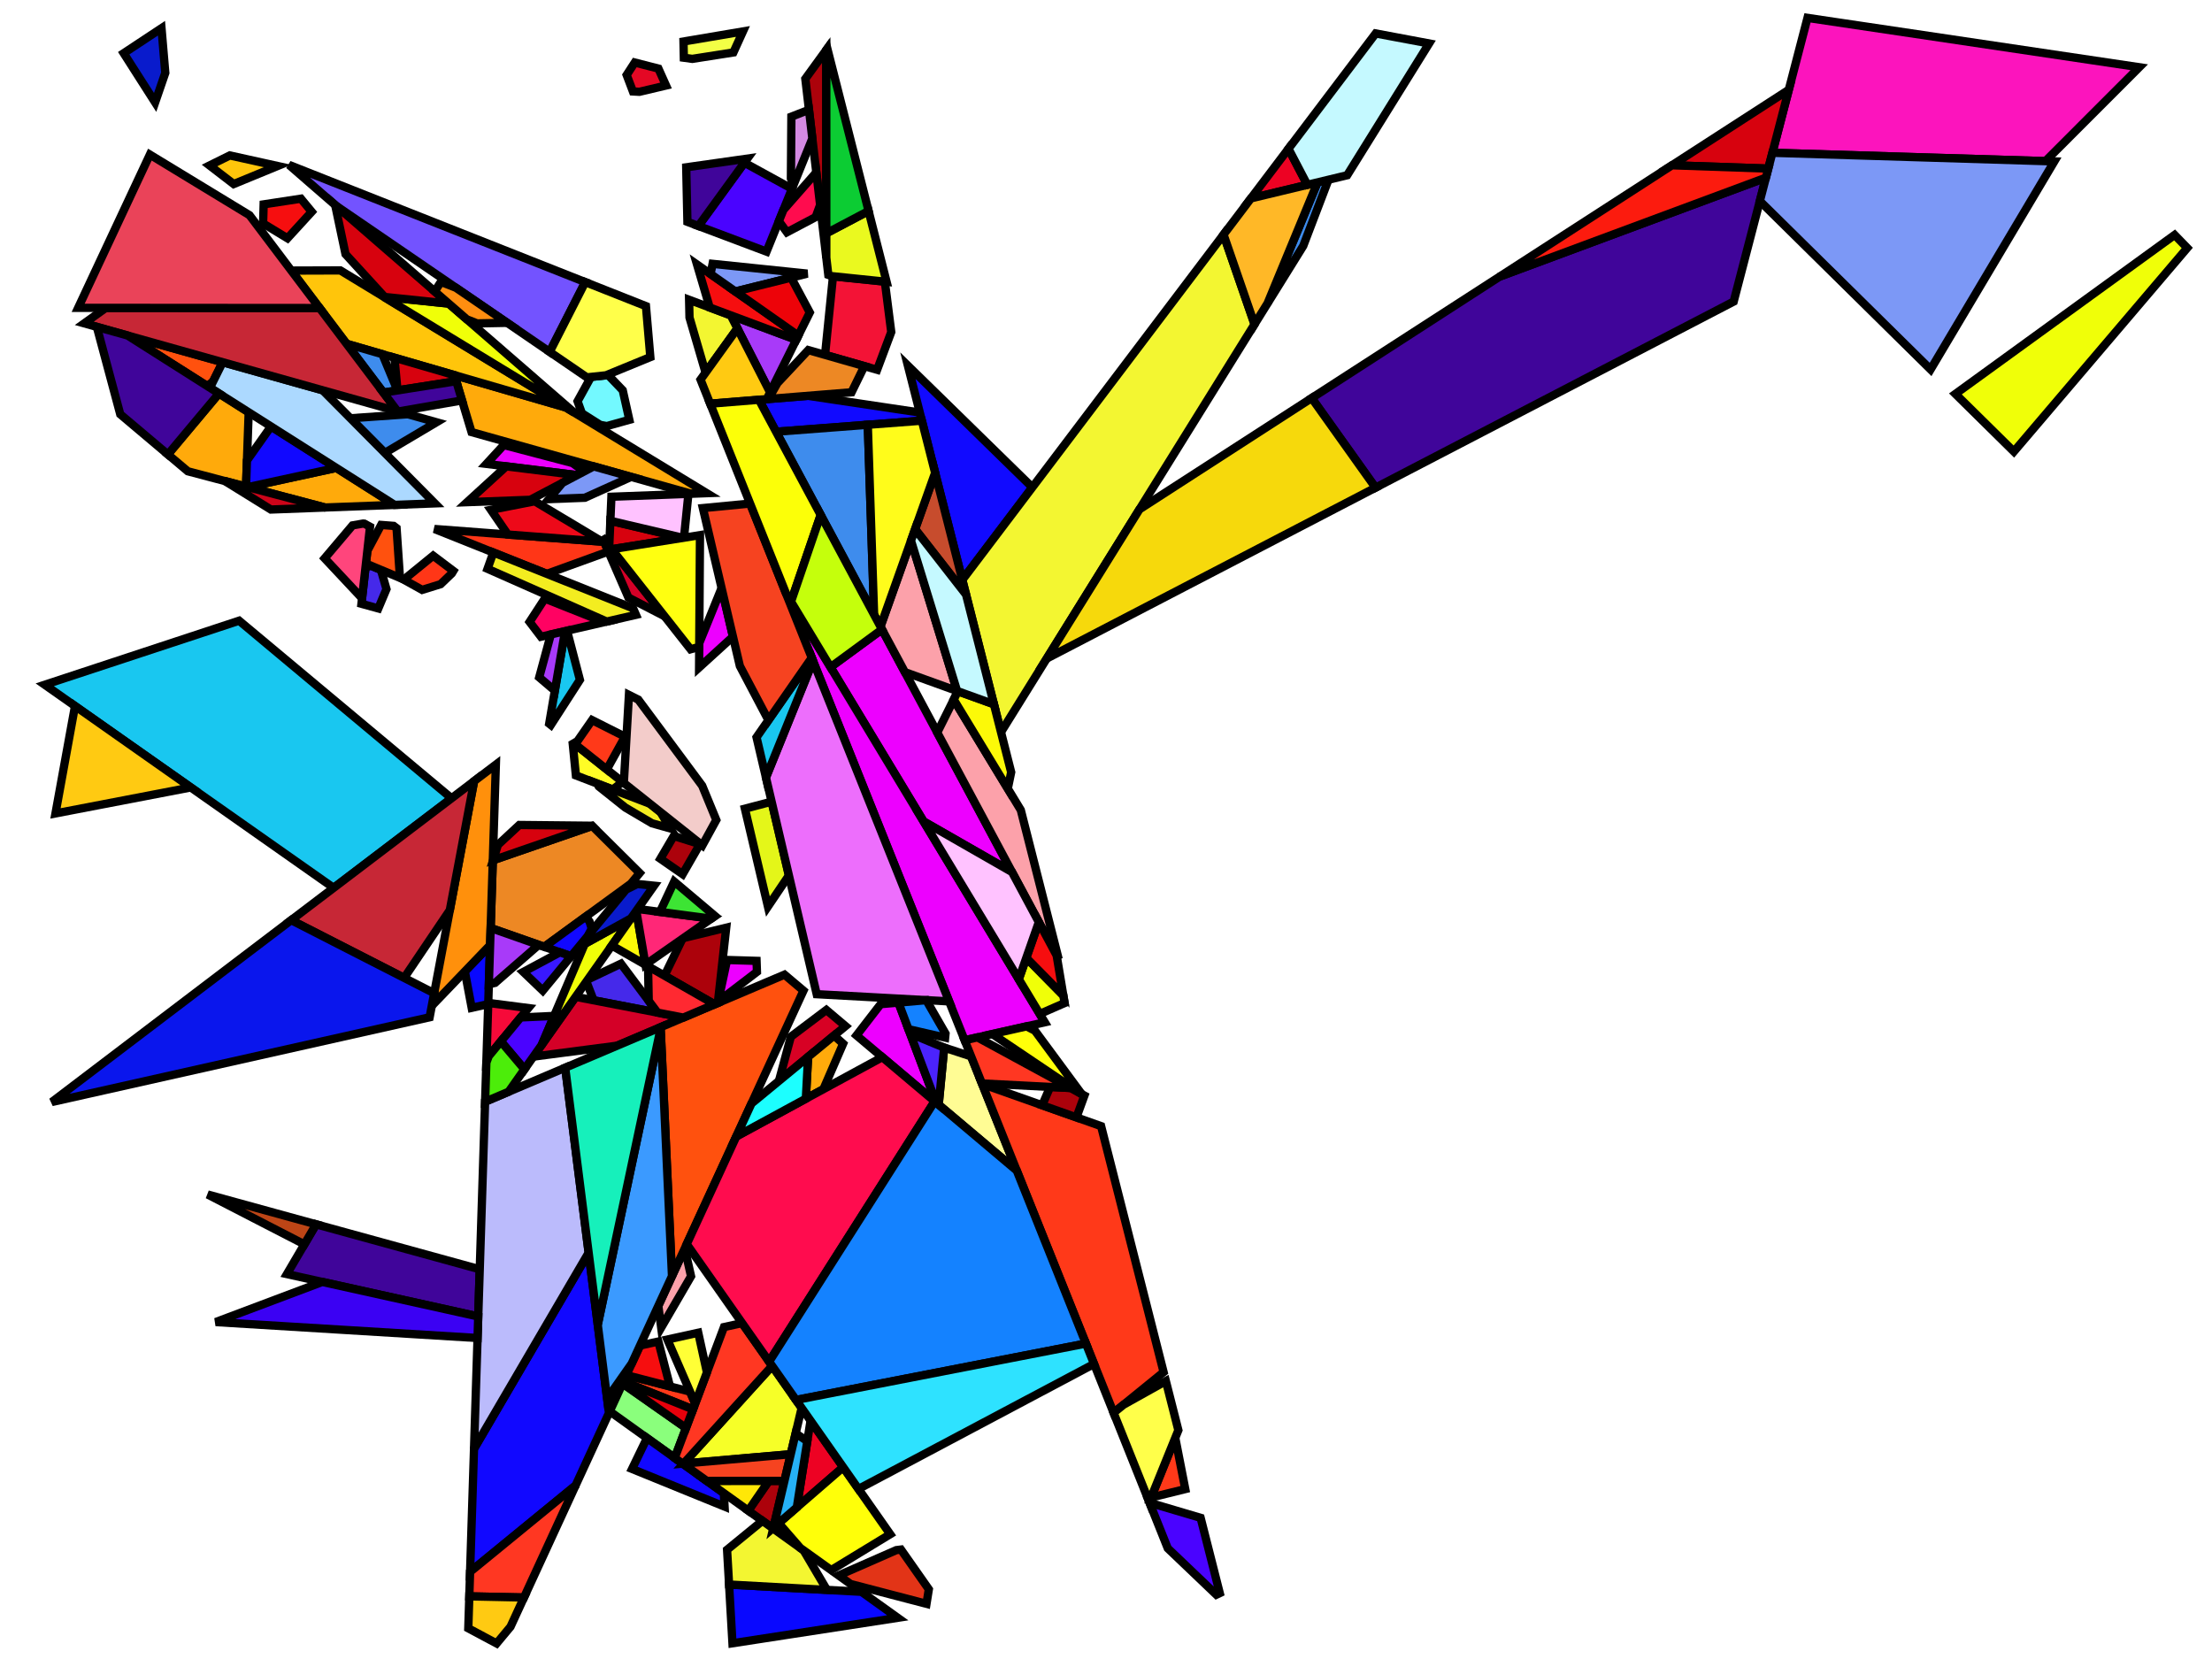 <?xml version="1.0" encoding="iso-8859-1" standalone="no"?>
<!DOCTYPE svg PUBLIC "-//W3C//DTD SVG 1.0//EN" "http://www.w3.org/TR/2001/REC-SVG-20010904/DTD/svg10.dtd">
<svg xmlns="http://www.w3.org/2000/svg" width="800" height="600">
<path style="fill:rgb(0, 0, 0);fill-opacity:0.0;fill-rule:evenodd;stroke:rgb(0, 0, 0);stroke-width:0.0;" d="M 0, 600 L 800, 600 L 800, 0 L 0, 0 z "/>
<path style="fill:rgb(228, 246, 25);fill-opacity:1.0;fill-rule:evenodd;stroke:rgb(0, 0, 0);stroke-width:3.0;" d="M 285.315, 316.619 L 277.734, 327.857 L 269.401, 292.475 L 279.065, 289.934 z "/>
<path style="fill:rgb(255, 54, 23);fill-opacity:1.0;fill-rule:evenodd;stroke:rgb(0, 0, 0);stroke-width:3.0;" d="M 163.953, 206.478 L 163.4, 207.389 L 159.36, 211.269 L 152.678, 213.341 L 146.031, 209.634 L 156.654, 200.976 z "/>
<path style="fill:rgb(255, 54, 23);fill-opacity:1.0;fill-rule:evenodd;stroke:rgb(0, 0, 0);stroke-width:3.0;" d="M 218.499, 195.965 L 220.026, 199.47 L 197.765, 207.544 L 157.115, 191.311 z "/>
<path style="fill:rgb(255, 252, 148);fill-opacity:1.0;fill-rule:evenodd;stroke:rgb(0, 0, 0);stroke-width:3.0;" d="M 351.212, 382.054 L 367.728, 423.366 L 339.493, 399.545 L 341.478, 378.873 z "/>
<path style="fill:rgb(237, 0, 255);fill-opacity:1.0;fill-rule:evenodd;stroke:rgb(0, 0, 0);stroke-width:3.0;" d="M 261.586, 215.296 L 265.091, 230.261 L 252.836, 241.416 L 252.895, 232.609 L 260.492, 213.85 z "/>
<path style="fill:rgb(237, 0, 255);fill-opacity:1.0;fill-rule:evenodd;stroke:rgb(0, 0, 0);stroke-width:3.0;" d="M 338.582, 398.777 L 309.768, 374.468 L 318.502, 363.169 L 324.936, 362.605 z "/>
<path style="fill:rgb(237, 0, 255);fill-opacity:1.0;fill-rule:evenodd;stroke:rgb(0, 0, 0);stroke-width:3.0;" d="M 273.619, 347.51 L 273.763, 351.486 L 259.744, 362.198 L 262.948, 347.19 z "/>
<path style="fill:rgb(237, 0, 255);fill-opacity:1.0;fill-rule:evenodd;stroke:rgb(0, 0, 0);stroke-width:3.0;" d="M 207.101, 167.48 L 211.208, 170.53 L 208.71, 171.846 L 175.923, 167.773 L 182.202, 160.941 z "/>
<path style="fill:rgb(237, 0, 255);fill-opacity:1.0;fill-rule:evenodd;stroke:rgb(0, 0, 0);stroke-width:3.0;" d="M 366.009, 315.391 L 334.026, 297.073 L 300.368, 241.284 L 318.988, 227.638 z "/>
<path style="fill:rgb(237, 0, 255);fill-opacity:1.0;fill-rule:evenodd;stroke:rgb(0, 0, 0);stroke-width:3.0;" d="M 377.854, 369.721 L 348.878, 376.217 L 284.256, 214.576 z "/>
<path style="fill:rgb(243, 19, 54);fill-opacity:1.0;fill-rule:evenodd;stroke:rgb(0, 0, 0);stroke-width:3.0;" d="M 320.014, 101.854 L 322.331, 120.088 L 317.222, 133.74 L 298.385, 128.35 L 301.261, 99.917 z "/>
<path style="fill:rgb(255, 252, 38);fill-opacity:1.0;fill-rule:evenodd;stroke:rgb(0, 0, 0);stroke-width:3.0;" d="M 225.161, 282.817 L 221.603, 285.543 L 208.28, 280.44 L 207.144, 269.026 L 207.529, 268.804 z "/>
<path style="fill:rgb(255, 57, 25);fill-opacity:1.0;fill-rule:evenodd;stroke:rgb(0, 0, 0);stroke-width:3.0;" d="M 226.04, 266.435 L 219.463, 278.288 L 208.029, 269.201 L 214.133, 260.44 z "/>
<path style="fill:rgb(255, 57, 25);fill-opacity:1.0;fill-rule:evenodd;stroke:rgb(0, 0, 0);stroke-width:3.0;" d="M 428.667, 538.545 L 416.318, 541.594 L 425.047, 520.028 z "/>
<path style="fill:rgb(255, 57, 25);fill-opacity:1.0;fill-rule:evenodd;stroke:rgb(0, 0, 0);stroke-width:3.0;" d="M 249.554, 503.298 L 251.427, 507.616 L 250.638, 509.711 L 225.471, 499.663 L 226.542, 497.338 z "/>
<path style="fill:rgb(255, 57, 25);fill-opacity:1.0;fill-rule:evenodd;stroke:rgb(0, 0, 0);stroke-width:3.0;" d="M 398.229, 407.285 L 420.836, 496.262 L 402.747, 510.959 L 355.208, 392.048 z "/>
<path style="fill:rgb(237, 110, 252);fill-opacity:1.0;fill-rule:evenodd;stroke:rgb(0, 0, 0);stroke-width:3.0;" d="M 343.262, 362.168 L 295.371, 359.561 L 277.019, 281.195 L 294.043, 239.056 z "/>
<path style="fill:rgb(25, 199, 240);fill-opacity:1.0;fill-rule:evenodd;stroke:rgb(0, 0, 0);stroke-width:3.0;" d="M 209.73, 245.882 L 199.214, 262.195 L 198.622, 261.724 L 204.351, 228.274 L 205.08, 228.105 z "/>
<path style="fill:rgb(25, 199, 240);fill-opacity:1.0;fill-rule:evenodd;stroke:rgb(0, 0, 0);stroke-width:3.0;" d="M 163.312, 288.705 L 120.669, 321.107 L 16.19, 247.651 L 86.476, 224.489 z "/>
<path style="fill:rgb(25, 199, 240);fill-opacity:1.0;fill-rule:evenodd;stroke:rgb(0, 0, 0);stroke-width:3.0;" d="M 294.043, 239.056 L 277.019, 281.195 L 273.612, 266.649 L 293.579, 237.897 z "/>
<path style="fill:rgb(246, 10, 57);fill-opacity:1.0;fill-rule:evenodd;stroke:rgb(0, 0, 0);stroke-width:3.0;" d="M 191.086, 364.584 L 175.938, 382.962 L 176.585, 362.715 z "/>
<path style="fill:rgb(215, 1, 36);fill-opacity:1.0;fill-rule:evenodd;stroke:rgb(0, 0, 0);stroke-width:3.0;" d="M 305.778, 371.102 L 281.72, 390.92 L 286.02, 374.948 L 298.857, 365.263 z "/>
<path style="fill:rgb(69, 41, 234);fill-opacity:1.0;fill-rule:evenodd;stroke:rgb(0, 0, 0);stroke-width:3.0;" d="M 237.809, 366.226 L 214.687, 361.772 L 212.08, 354.989 L 212.617, 354.228 L 224.571, 348.529 z "/>
<path style="fill:rgb(69, 41, 234);fill-opacity:1.0;fill-rule:evenodd;stroke:rgb(0, 0, 0);stroke-width:3.0;" d="M 137.76, 206.099 L 139.771, 213.057 L 136.822, 220.053 L 130.723, 218.366 L 132.173, 205.359 L 134.066, 204.55 z "/>
<path style="fill:rgb(115, 83, 255);fill-opacity:1.0;fill-rule:evenodd;stroke:rgb(0, 0, 0);stroke-width:3.0;" d="M 211.663, 102.028 L 198.801, 127.271 L 121.472, 74.362 L 104.51, 59.63 z "/>
<path style="fill:rgb(115, 249, 255);fill-opacity:1.0;fill-rule:evenodd;stroke:rgb(0, 0, 0);stroke-width:3.0;" d="M 225.223, 141.165 L 227.604, 151.826 L 219.463, 154.102 L 217.053, 153.654 L 210.461, 149.48 L 208.884, 145.122 L 213.745, 136.315 L 219.941, 135.651 z "/>
<path style="fill:rgb(212, 0, 39);fill-opacity:1.0;fill-rule:evenodd;stroke:rgb(0, 0, 0);stroke-width:3.0;" d="M 240.344, 222.859 L 227.28, 216.126 L 217.683, 194.091 z "/>
<path style="fill:rgb(212, 0, 39);fill-opacity:1.0;fill-rule:evenodd;stroke:rgb(0, 0, 0);stroke-width:3.0;" d="M 247.136, 368.022 L 223.176, 378.192 L 192.914, 382.141 L 208.177, 360.518 z "/>
<path style="fill:rgb(74, 3, 255);fill-opacity:1.0;fill-rule:evenodd;stroke:rgb(0, 0, 0);stroke-width:3.0;" d="M 434.221, 548.946 L 441.137, 576.164 L 439.919, 576.747 L 422.34, 559.967 L 415.749, 543.481 z "/>
<path style="fill:rgb(74, 3, 255);fill-opacity:1.0;fill-rule:evenodd;stroke:rgb(0, 0, 0);stroke-width:3.0;" d="M 195.955, 377.833 L 189.674, 386.732 L 181.144, 376.646 L 188.294, 367.972 L 200.39, 367.423 z "/>
<path style="fill:rgb(74, 3, 255);fill-opacity:1.0;fill-rule:evenodd;stroke:rgb(0, 0, 0);stroke-width:3.0;" d="M 286.424, 68.281 L 277.224, 91.004 L 252.584, 81.728 L 269.212, 58.844 z "/>
<path style="fill:rgb(252, 161, 170);fill-opacity:1.0;fill-rule:evenodd;stroke:rgb(0, 0, 0);stroke-width:3.0;" d="M 249.926, 461.581 L 239.132, 480.138 L 238.089, 472.266 L 247.649, 451.511 z "/>
<path style="fill:rgb(252, 161, 170);fill-opacity:1.0;fill-rule:evenodd;stroke:rgb(0, 0, 0);stroke-width:3.0;" d="M 346.144, 249.903 L 327.266, 243.085 L 318.436, 226.607 L 329.477, 195.545 z "/>
<path style="fill:rgb(252, 161, 170);fill-opacity:1.0;fill-rule:evenodd;stroke:rgb(0, 0, 0);stroke-width:3.0;" d="M 369.185, 292.967 L 382.882, 346.881 L 338.974, 264.936 L 344.929, 253.014 z "/>
<path style="fill:rgb(255, 81, 14);fill-opacity:1.0;fill-rule:evenodd;stroke:rgb(0, 0, 0);stroke-width:3.0;" d="M 290.585, 358.285 L 243.034, 461.53 L 238.911, 371.513 L 283.722, 352.495 z "/>
<path style="fill:rgb(255, 81, 14);fill-opacity:1.0;fill-rule:evenodd;stroke:rgb(0, 0, 0);stroke-width:3.0;" d="M 80.529, 130.998 L 77.056, 137.978 L 74.966, 139.618 L 46.172, 121.352 z "/>
<path style="fill:rgb(255, 81, 14);fill-opacity:1.0;fill-rule:evenodd;stroke:rgb(0, 0, 0);stroke-width:3.0;" d="M 142.349, 190.191 L 143.421, 191 L 144.649, 208.988 L 132.344, 203.828 L 132.86, 199.202 L 137.843, 189.849 z "/>
<path style="fill:rgb(17, 10, 255);fill-opacity:1.0;fill-rule:evenodd;stroke:rgb(0, 0, 0);stroke-width:3.0;" d="M 332.656, 149.196 L 333.406, 152.146 L 280.679, 156.142 L 274.483, 144.579 L 292.211, 143.147 z "/>
<path style="fill:rgb(17, 10, 255);fill-opacity:1.0;fill-rule:evenodd;stroke:rgb(0, 0, 0);stroke-width:3.0;" d="M 373.356, 176.253 L 348.035, 209.725 L 328.352, 132.255 z "/>
<path style="fill:rgb(237, 136, 36);fill-opacity:1.0;fill-rule:evenodd;stroke:rgb(0, 0, 0);stroke-width:3.0;" d="M 312.607, 132.419 L 307.976, 141.873 L 277.913, 144.302 L 281.168, 138.551 L 292.334, 126.619 z "/>
<path style="fill:rgb(237, 136, 36);fill-opacity:1.0;fill-rule:evenodd;stroke:rgb(0, 0, 0);stroke-width:3.0;" d="M 231.342, 315.744 L 228.167, 319.596 L 196.857, 342.432 L 177.45, 335.621 L 178.232, 311.139 L 214.179, 298.712 z "/>
<path style="fill:rgb(138, 255, 124);fill-opacity:1.0;fill-rule:evenodd;stroke:rgb(0, 0, 0);stroke-width:3.0;" d="M 248.101, 516.454 L 244.025, 527.282 L 220.514, 510.426 L 225.15, 500.36 z "/>
<path style="fill:rgb(255, 69, 124);fill-opacity:1.0;fill-rule:evenodd;stroke:rgb(0, 0, 0);stroke-width:3.0;" d="M 131.779, 189.39 L 133.829, 190.504 L 130.945, 216.369 L 117.412, 201.919 L 127.493, 190.019 L 131.308, 189.354 z "/>
<path style="fill:rgb(243, 237, 32);fill-opacity:1.0;fill-rule:evenodd;stroke:rgb(0, 0, 0);stroke-width:3.0;" d="M 235.089, 290.708 L 238.857, 293.703 L 242.48, 299.632 L 235.793, 297.75 L 226.147, 292.063 L 216.549, 284.415 L 216.069, 283.423 z "/>
<path style="fill:rgb(243, 237, 32);fill-opacity:1.0;fill-rule:evenodd;stroke:rgb(0, 0, 0);stroke-width:3.0;" d="M 228.968, 220.004 L 229.993, 222.358 L 219.436, 224.794 L 176.321, 205.717 L 178.423, 199.82 z "/>
<path style="fill:rgb(255, 170, 11);fill-opacity:1.0;fill-rule:evenodd;stroke:rgb(0, 0, 0);stroke-width:3.0;" d="M 204.621, 147.364 L 255.612, 178.363 L 249.983, 178.574 L 170.541, 156.27 L 164.351, 135.671 z "/>
<path style="fill:rgb(255, 170, 11);fill-opacity:1.0;fill-rule:evenodd;stroke:rgb(0, 0, 0);stroke-width:3.0;" d="M 89.939, 149.117 L 88.979, 176 L 67.927, 170.442 L 60.718, 164.359 L 79.19, 142.297 z "/>
<path style="fill:rgb(255, 170, 11);fill-opacity:1.0;fill-rule:evenodd;stroke:rgb(0, 0, 0);stroke-width:3.0;" d="M 304.928, 377.466 L 297.794, 393.909 L 291.448, 397.355 L 292.259, 382.238 L 301.634, 374.516 z "/>
<path style="fill:rgb(255, 170, 11);fill-opacity:1.0;fill-rule:evenodd;stroke:rgb(0, 0, 0);stroke-width:3.0;" d="M 142.721, 182.6 L 117.555, 183.544 L 89.622, 176.169 L 121.625, 169.217 z "/>
<path style="fill:rgb(17, 8, 255);fill-opacity:1.0;fill-rule:evenodd;stroke:rgb(0, 0, 0);stroke-width:3.0;" d="M 220.232, 511.039 L 208.154, 537.263 L 170.014, 568.477 L 171.436, 523.951 L 212.888, 453.065 z "/>
<path style="fill:rgb(17, 8, 255);fill-opacity:1.0;fill-rule:evenodd;stroke:rgb(0, 0, 0);stroke-width:3.0;" d="M 261.773, 540.006 L 262.054, 544.882 L 228.588, 531.26 L 233.991, 520.088 z "/>
<path style="fill:rgb(17, 8, 255);fill-opacity:1.0;fill-rule:evenodd;stroke:rgb(0, 0, 0);stroke-width:3.0;" d="M 213.206, 333.279 L 213.995, 335.829 L 212.615, 338.465 L 206.543, 345.831 L 196.857, 342.432 L 211.859, 331.49 z "/>
<path style="fill:rgb(17, 8, 255);fill-opacity:1.0;fill-rule:evenodd;stroke:rgb(0, 0, 0);stroke-width:3.0;" d="M 121.625, 169.217 L 89.622, 176.169 L 88.979, 176 L 89.317, 166.531 L 98.007, 154.234 z "/>
<path style="fill:rgb(255, 197, 11);fill-opacity:1.0;fill-rule:evenodd;stroke:rgb(0, 0, 0);stroke-width:3.0;" d="M 100.4, 60.035 L 84.522, 66.563 L 75.786, 59.845 L 83.115, 56.219 z "/>
<path style="fill:rgb(255, 197, 11);fill-opacity:1.0;fill-rule:evenodd;stroke:rgb(0, 0, 0);stroke-width:3.0;" d="M 204.621, 147.364 L 125.352, 124.346 L 105.357, 97.856 L 123.084, 97.797 z "/>
<path style="fill:rgb(62, 140, 237);fill-opacity:1.0;fill-rule:evenodd;stroke:rgb(0, 0, 0);stroke-width:3.0;" d="M 471.339, 88.93 L 458.43, 109.696 L 476.504, 65.956 L 480.464, 65.004 z "/>
<path style="fill:rgb(62, 140, 237);fill-opacity:1.0;fill-rule:evenodd;stroke:rgb(0, 0, 0);stroke-width:3.0;" d="M 316.138, 222.318 L 280.679, 156.142 L 313.846, 153.628 z "/>
<path style="fill:rgb(62, 140, 237);fill-opacity:1.0;fill-rule:evenodd;stroke:rgb(0, 0, 0);stroke-width:3.0;" d="M 138.293, 128.104 L 143.732, 141.194 L 138.669, 141.988 L 125.352, 124.346 z "/>
<path style="fill:rgb(62, 140, 237);fill-opacity:1.0;fill-rule:evenodd;stroke:rgb(0, 0, 0);stroke-width:3.0;" d="M 157.868, 152.712 L 139.171, 163.808 L 126.738, 151.271 L 147.536, 149.811 z "/>
<path style="fill:rgb(255, 255, 74);fill-opacity:1.0;fill-rule:evenodd;stroke:rgb(0, 0, 0);stroke-width:3.0;" d="M 426.169, 517.254 L 415.652, 543.239 L 402.747, 510.959 L 406.362, 508.022 L 421.654, 499.482 z "/>
<path style="fill:rgb(255, 255, 74);fill-opacity:1.0;fill-rule:evenodd;stroke:rgb(0, 0, 0);stroke-width:3.0;" d="M 233.619, 110.716 L 235.201, 129.146 L 219.172, 135.734 L 212.253, 136.475 L 198.801, 127.271 L 211.663, 102.028 z "/>
<path style="fill:rgb(226, 52, 23);fill-opacity:1.0;fill-rule:evenodd;stroke:rgb(0, 0, 0);stroke-width:3.0;" d="M 335.924, 574.791 L 335.079, 580.044 L 307.623, 572.878 L 303.299, 569.778 L 324.146, 560.631 L 325.842, 560.418 z "/>
<path style="fill:rgb(9, 8, 255);fill-opacity:1.0;fill-rule:evenodd;stroke:rgb(0, 0, 0);stroke-width:3.0;" d="M 176.571, 363.153 L 170.593, 364.494 L 168.111, 351.328 L 177.252, 341.807 z "/>
<path style="fill:rgb(9, 8, 255);fill-opacity:1.0;fill-rule:evenodd;stroke:rgb(0, 0, 0);stroke-width:3.0;" d="M 311.563, 575.703 L 324.672, 585.101 L 264.907, 594.309 L 263.681, 573.065 z "/>
<path style="fill:rgb(172, 2, 11);fill-opacity:1.0;fill-rule:evenodd;stroke:rgb(0, 0, 0);stroke-width:3.0;" d="M 298.845, 93.214 L 291.26, 28.499 L 298.839, 18.067 z "/>
<path style="fill:rgb(172, 2, 11);fill-opacity:1.0;fill-rule:evenodd;stroke:rgb(0, 0, 0);stroke-width:3.0;" d="M 387.154, 393.479 L 392.193, 396.22 L 389.314, 404.127 L 376.913, 399.735 L 379.803, 393.104 z "/>
<path style="fill:rgb(172, 2, 11);fill-opacity:1.0;fill-rule:evenodd;stroke:rgb(0, 0, 0);stroke-width:3.0;" d="M 259.616, 362.726 L 258.435, 363.227 L 240.326, 352.869 L 246.815, 339.516 L 247.173, 339.265 L 262.646, 335.514 z "/>
<path style="fill:rgb(172, 2, 11);fill-opacity:1.0;fill-rule:evenodd;stroke:rgb(0, 0, 0);stroke-width:3.0;" d="M 279.641, 552.816 L 270.628, 546.355 L 278.057, 535.592 L 283.703, 535.58 z "/>
<path style="fill:rgb(172, 2, 11);fill-opacity:1.0;fill-rule:evenodd;stroke:rgb(0, 0, 0);stroke-width:3.0;" d="M 253.137, 305.297 L 246.879, 316.163 L 238.835, 310.583 L 243.674, 302.34 z "/>
<path style="fill:rgb(228, 8, 36);fill-opacity:1.0;fill-rule:evenodd;stroke:rgb(0, 0, 0);stroke-width:3.0;" d="M 238.126, 24.803 L 240.873, 30.929 L 231.25, 33.2 L 228.9, 33.073 L 226.643, 27.117 L 229.575, 22.608 z "/>
<path style="fill:rgb(255, 144, 12);fill-opacity:1.0;fill-rule:evenodd;stroke:rgb(0, 0, 0);stroke-width:3.0;" d="M 177.252, 341.807 L 156.162, 363.774 L 171.474, 282.503 L 179.337, 276.528 z "/>
<path style="fill:rgb(246, 255, 40);fill-opacity:1.0;fill-rule:evenodd;stroke:rgb(0, 0, 0);stroke-width:3.0;" d="M 289.919, 509.204 L 285.976, 525.938 L 247.224, 529.316 L 279.255, 494 z "/>
<path style="fill:rgb(255, 55, 34);fill-opacity:1.0;fill-rule:evenodd;stroke:rgb(0, 0, 0);stroke-width:3.0;" d="M 387.154, 393.479 L 355.127, 391.846 L 348.878, 376.217 L 353.507, 375.179 z "/>
<path style="fill:rgb(255, 55, 34);fill-opacity:1.0;fill-rule:evenodd;stroke:rgb(0, 0, 0);stroke-width:3.0;" d="M 189.504, 577.756 L 169.731, 577.344 L 170.014, 568.477 L 208.154, 537.263 z "/>
<path style="fill:rgb(255, 55, 34);fill-opacity:1.0;fill-rule:evenodd;stroke:rgb(0, 0, 0);stroke-width:3.0;" d="M 279.255, 494 L 247.224, 529.316 L 246.901, 529.344 L 244.025, 527.282 L 261.837, 479.957 L 268.394, 478.516 z "/>
<path style="fill:rgb(172, 217, 255);fill-opacity:1.0;fill-rule:evenodd;stroke:rgb(0, 0, 0);stroke-width:3.0;" d="M 116.706, 141.155 L 157.267, 182.054 L 142.721, 182.6 L 75.935, 140.232 L 80.529, 130.998 z "/>
<path style="fill:rgb(255, 2, 98);fill-opacity:1.0;fill-rule:evenodd;stroke:rgb(0, 0, 0);stroke-width:3.0;" d="M 218.477, 225.015 L 195.639, 230.283 L 191.544, 224.916 L 197.036, 216.482 z "/>
<path style="fill:rgb(237, 2, 35);fill-opacity:1.0;fill-rule:evenodd;stroke:rgb(0, 0, 0);stroke-width:3.0;" d="M 472.816, 66.843 L 452.411, 71.75 L 465.994, 53.794 z "/>
<path style="fill:rgb(237, 2, 35);fill-opacity:1.0;fill-rule:evenodd;stroke:rgb(0, 0, 0);stroke-width:3.0;" d="M 304.957, 530.642 L 288.182, 545.173 L 293.146, 513.804 z "/>
<path style="fill:rgb(240, 255, 8);fill-opacity:1.0;fill-rule:evenodd;stroke:rgb(0, 0, 0);stroke-width:3.0;" d="M 162.275, 109.799 L 207.646, 149.204 L 139.397, 107.714 L 139.103, 107.392 z "/>
<path style="fill:rgb(240, 255, 8);fill-opacity:1.0;fill-rule:evenodd;stroke:rgb(0, 0, 0);stroke-width:3.0;" d="M 195.955, 377.833 L 211.503, 341.341 L 228.196, 332.157 z "/>
<path style="fill:rgb(240, 255, 8);fill-opacity:1.0;fill-rule:evenodd;stroke:rgb(0, 0, 0);stroke-width:3.0;" d="M 384.567, 360.017 L 385.027, 362.766 L 376.033, 366.702 L 368.463, 354.154 L 371.175, 346.42 z "/>
<path style="fill:rgb(240, 255, 8);fill-opacity:1.0;fill-rule:evenodd;stroke:rgb(0, 0, 0);stroke-width:3.0;" d="M 791.049, 89.67 L 728.343, 163.315 L 707.202, 142.466 L 786.479, 84.969 z "/>
<path style="fill:rgb(168, 58, 249);fill-opacity:1.0;fill-rule:evenodd;stroke:rgb(0, 0, 0);stroke-width:3.0;" d="M 287.97, 122.887 L 278.523, 141.915 L 264.283, 114.048 z "/>
<path style="fill:rgb(168, 58, 249);fill-opacity:1.0;fill-rule:evenodd;stroke:rgb(0, 0, 0);stroke-width:3.0;" d="M 194.835, 341.722 L 179.044, 355.469 L 176.8, 355.984 L 177.45, 335.621 z "/>
<path style="fill:rgb(168, 58, 249);fill-opacity:1.0;fill-rule:evenodd;stroke:rgb(0, 0, 0);stroke-width:3.0;" d="M 200.666, 249.788 L 195.01, 244.975 L 199.219, 229.457 L 204.351, 228.274 z "/>
<path style="fill:rgb(255, 41, 49);fill-opacity:1.0;fill-rule:evenodd;stroke:rgb(0, 0, 0);stroke-width:3.0;" d="M 258.435, 363.227 L 247.136, 368.022 L 237.809, 366.226 L 234.616, 361.958 L 234.38, 349.468 z "/>
<path style="fill:rgb(243, 246, 49);fill-opacity:1.0;fill-rule:evenodd;stroke:rgb(0, 0, 0);stroke-width:3.0;" d="M 290.637, 560.7 L 299.068, 575.015 L 263.681, 573.065 L 262.955, 560.486 L 275.742, 550.021 z "/>
<path style="fill:rgb(243, 246, 49);fill-opacity:1.0;fill-rule:evenodd;stroke:rgb(0, 0, 0);stroke-width:3.0;" d="M 264.283, 114.048 L 266.694, 118.766 L 255.179, 134.764 L 249.365, 114.837 L 249.225, 108.429 z "/>
<path style="fill:rgb(243, 246, 49);fill-opacity:1.0;fill-rule:evenodd;stroke:rgb(0, 0, 0);stroke-width:3.0;" d="M 453.716, 117.279 L 362.023, 264.778 L 348.035, 209.725 L 442.509, 84.839 z "/>
<path style="fill:rgb(199, 39, 54);fill-opacity:1.0;fill-rule:evenodd;stroke:rgb(0, 0, 0);stroke-width:3.0;" d="M 162.68, 329.176 L 146.167, 353.667 L 105.308, 332.779 L 171.474, 282.503 z "/>
<path style="fill:rgb(199, 39, 54);fill-opacity:1.0;fill-rule:evenodd;stroke:rgb(0, 0, 0);stroke-width:3.0;" d="M 115.581, 111.402 L 143.777, 148.756 L 30.47, 116.943 L 38.281, 111.344 z "/>
<path style="fill:rgb(252, 20, 189);fill-opacity:1.0;fill-rule:evenodd;stroke:rgb(0, 0, 0);stroke-width:3.0;" d="M 773.691, 24.316 L 739.758, 58.279 L 641.011, 55.253 L 653.706, 6.465 z "/>
<path style="fill:rgb(246, 14, 15);fill-opacity:1.0;fill-rule:evenodd;stroke:rgb(0, 0, 0);stroke-width:3.0;" d="M 242.317, 501.424 L 226.542, 497.338 L 231.472, 486.633 L 238.103, 485.176 z "/>
<path style="fill:rgb(246, 14, 15);fill-opacity:1.0;fill-rule:evenodd;stroke:rgb(0, 0, 0);stroke-width:3.0;" d="M 112.735, 76.593 L 103.967, 86.176 L 95.156, 80.82 L 95.354, 73.914 L 108.827, 71.855 z "/>
<path style="fill:rgb(246, 14, 15);fill-opacity:1.0;fill-rule:evenodd;stroke:rgb(0, 0, 0);stroke-width:3.0;" d="M 382.144, 345.502 L 384.567, 360.017 L 371.175, 346.42 L 375.709, 333.494 z "/>
<path style="fill:rgb(246, 14, 15);fill-opacity:1.0;fill-rule:evenodd;stroke:rgb(0, 0, 0);stroke-width:3.0;" d="M 288.713, 121.39 L 287.97, 122.887 L 256.675, 111.209 L 252.091, 95.678 z "/>
<path style="fill:rgb(234, 67, 89);fill-opacity:1.0;fill-rule:evenodd;stroke:rgb(0, 0, 0);stroke-width:3.0;" d="M 90.242, 77.832 L 115.581, 111.402 L 28.264, 111.336 L 54.203, 55.923 z "/>
<path style="fill:rgb(243, 255, 69);fill-opacity:1.0;fill-rule:evenodd;stroke:rgb(0, 0, 0);stroke-width:3.0;" d="M 265.245, 18.966 L 250.378, 21.293 L 247.319, 20.875 L 247.192, 15.013 L 268.694, 11.371 z "/>
<path style="fill:rgb(246, 67, 32);fill-opacity:1.0;fill-rule:evenodd;stroke:rgb(0, 0, 0);stroke-width:3.0;" d="M 283.703, 535.58 L 255.68, 535.638 L 246.901, 529.344 L 285.976, 525.938 z "/>
<path style="fill:rgb(246, 67, 32);fill-opacity:1.0;fill-rule:evenodd;stroke:rgb(0, 0, 0);stroke-width:3.0;" d="M 293.579, 237.897 L 277.909, 260.462 L 267.576, 240.873 L 254.201, 183.761 L 271.279, 182.116 z "/>
<path style="fill:rgb(215, 2, 14);fill-opacity:1.0;fill-rule:evenodd;stroke:rgb(0, 0, 0);stroke-width:3.0;" d="M 208.71, 171.846 L 191.783, 180.758 L 168.92, 181.616 L 183.094, 168.664 z "/>
<path style="fill:rgb(215, 2, 14);fill-opacity:1.0;fill-rule:evenodd;stroke:rgb(0, 0, 0);stroke-width:3.0;" d="M 247.008, 194.519 L 221.257, 198.629 L 220.348, 197.474 L 220.746, 188.358 z "/>
<path style="fill:rgb(215, 2, 14);fill-opacity:1.0;fill-rule:evenodd;stroke:rgb(0, 0, 0);stroke-width:3.0;" d="M 162.275, 109.799 L 139.103, 107.392 L 124.957, 91.906 L 121.22, 74.142 z "/>
<path style="fill:rgb(215, 2, 14);fill-opacity:1.0;fill-rule:evenodd;stroke:rgb(0, 0, 0);stroke-width:3.0;" d="M 214.102, 298.635 L 214.179, 298.712 L 178.346, 311.099 L 180.084, 305.547 L 187.816, 298.362 z "/>
<path style="fill:rgb(215, 2, 14);fill-opacity:1.0;fill-rule:evenodd;stroke:rgb(0, 0, 0);stroke-width:3.0;" d="M 164.351, 135.671 L 165.009, 137.86 L 143.764, 141.189 L 142.641, 129.367 z "/>
<path style="fill:rgb(215, 2, 14);fill-opacity:1.0;fill-rule:evenodd;stroke:rgb(0, 0, 0);stroke-width:3.0;" d="M 639.52, 60.98 L 604.688, 59.775 L 646.937, 32.477 z "/>
<path style="fill:rgb(64, 5, 154);fill-opacity:1.0;fill-rule:evenodd;stroke:rgb(0, 0, 0);stroke-width:3.0;" d="M 167.101, 144.824 L 144.028, 148.826 L 143.777, 148.756 L 138.669, 141.988 L 165.009, 137.86 z "/>
<path style="fill:rgb(64, 5, 154);fill-opacity:1.0;fill-rule:evenodd;stroke:rgb(0, 0, 0);stroke-width:3.0;" d="M 173.508, 459.059 L 172.963, 476.125 L 103.767, 460.793 L 114.329, 442.791 z "/>
<path style="fill:rgb(64, 5, 154);fill-opacity:1.0;fill-rule:evenodd;stroke:rgb(0, 0, 0);stroke-width:3.0;" d="M 46.172, 121.352 L 79.19, 142.297 L 60.718, 164.359 L 43.495, 149.83 L 35.019, 118.221 z "/>
<path style="fill:rgb(64, 5, 154);fill-opacity:1.0;fill-rule:evenodd;stroke:rgb(0, 0, 0);stroke-width:3.0;" d="M 627.01, 109.058 L 497.48, 176.373 L 474.387, 143.962 L 542.389, 100.026 L 638.666, 64.264 z "/>
<path style="fill:rgb(64, 5, 154);fill-opacity:1.0;fill-rule:evenodd;stroke:rgb(0, 0, 0);stroke-width:3.0;" d="M 252.584, 81.728 L 248.612, 80.233 L 248.182, 60.506 L 270.283, 57.369 z "/>
<path style="fill:rgb(243, 204, 202);fill-opacity:1.0;fill-rule:evenodd;stroke:rgb(0, 0, 0);stroke-width:3.0;" d="M 230.845, 253.029 L 253.949, 284.151 L 259.056, 296.562 L 254.018, 305.752 L 225.613, 283.176 L 227.463, 251.333 z "/>
<path style="fill:rgb(252, 249, 8);fill-opacity:1.0;fill-rule:evenodd;stroke:rgb(0, 0, 0);stroke-width:3.0;" d="M 233.445, 348.86 L 233.387, 348.9 L 221.269, 341.97 L 230.12, 329.431 z "/>
<path style="fill:rgb(252, 249, 8);fill-opacity:1.0;fill-rule:evenodd;stroke:rgb(0, 0, 0);stroke-width:3.0;" d="M 359.465, 254.713 L 365.706, 279.277 L 364.478, 285.215 L 344.929, 253.014 L 346.432, 250.006 z "/>
<path style="fill:rgb(255, 194, 255);fill-opacity:1.0;fill-rule:evenodd;stroke:rgb(0, 0, 0);stroke-width:3.0;" d="M 247.373, 194.461 L 247.008, 194.519 L 220.746, 188.358 L 221.126, 179.657 L 248.975, 178.612 z "/>
<path style="fill:rgb(255, 194, 255);fill-opacity:1.0;fill-rule:evenodd;stroke:rgb(0, 0, 0);stroke-width:3.0;" d="M 366.009, 315.391 L 375.709, 333.494 L 368.463, 354.154 L 334.026, 297.073 z "/>
<path style="fill:rgb(187, 187, 252);fill-opacity:1.0;fill-rule:evenodd;stroke:rgb(0, 0, 0);stroke-width:3.0;" d="M 212.888, 453.065 L 171.436, 523.951 L 175.444, 398.449 L 204.412, 386.155 z "/>
<path style="fill:rgb(255, 255, 9);fill-opacity:1.0;fill-rule:evenodd;stroke:rgb(0, 0, 0);stroke-width:3.0;" d="M 321.95, 554.869 L 300.617, 567.855 L 289.447, 559.847 L 281.623, 550.854 L 304.957, 530.642 z "/>
<path style="fill:rgb(255, 255, 9);fill-opacity:1.0;fill-rule:evenodd;stroke:rgb(0, 0, 0);stroke-width:3.0;" d="M 374.292, 372.758 L 391.213, 395.687 L 390.772, 395.447 L 358.882, 373.974 L 371.277, 371.196 z "/>
<path style="fill:rgb(255, 39, 119);fill-opacity:1.0;fill-rule:evenodd;stroke:rgb(0, 0, 0);stroke-width:3.0;" d="M 257.222, 332.243 L 233.445, 348.86 L 230.12, 329.431 L 230.599, 328.752 z "/>
<path style="fill:rgb(57, 24, 255);fill-opacity:1.0;fill-rule:evenodd;stroke:rgb(0, 0, 0);stroke-width:3.0;" d="M 206.543, 345.831 L 196.302, 358.256 L 189.264, 351.518 L 202.502, 344.413 z "/>
<path style="fill:rgb(10, 22, 237);fill-opacity:1.0;fill-rule:evenodd;stroke:rgb(0, 0, 0);stroke-width:3.0;" d="M 157.021, 359.216 L 155.383, 367.906 L 18.739, 398.56 L 105.308, 332.779 z "/>
<path style="fill:rgb(124, 152, 246);fill-opacity:1.0;fill-rule:evenodd;stroke:rgb(0, 0, 0);stroke-width:3.0;" d="M 742.971, 58.378 L 698.225, 133.614 L 636.468, 72.71 L 641.011, 55.253 z "/>
<path style="fill:rgb(124, 152, 246);fill-opacity:1.0;fill-rule:evenodd;stroke:rgb(0, 0, 0);stroke-width:3.0;" d="M 291.977, 98.958 L 265.96, 105.415 L 256.991, 99.118 L 257.717, 95.419 z "/>
<path style="fill:rgb(124, 152, 246);fill-opacity:1.0;fill-rule:evenodd;stroke:rgb(0, 0, 0);stroke-width:3.0;" d="M 228.257, 172.475 L 211.529, 180.017 L 198.483, 180.507 L 203.419, 174.632 L 214.729, 168.676 z "/>
<path style="fill:rgb(199, 76, 45);fill-opacity:1.0;fill-rule:evenodd;stroke:rgb(0, 0, 0);stroke-width:3.0;" d="M 349.381, 215.021 L 330.957, 191.379 L 338.198, 171.007 z "/>
<path style="fill:rgb(255, 202, 18);fill-opacity:1.0;fill-rule:evenodd;stroke:rgb(0, 0, 0);stroke-width:3.0;" d="M 189.504, 577.756 L 184.636, 588.326 L 179.602, 594.368 L 169.362, 588.896 L 169.731, 577.344 z "/>
<path style="fill:rgb(255, 202, 18);fill-opacity:1.0;fill-rule:evenodd;stroke:rgb(0, 0, 0);stroke-width:3.0;" d="M 69.006, 284.785 L 20.066, 294.182 L 27.127, 255.34 z "/>
<path style="fill:rgb(255, 202, 18);fill-opacity:1.0;fill-rule:evenodd;stroke:rgb(0, 0, 0);stroke-width:3.0;" d="M 278.523, 141.915 L 277.314, 144.35 L 256.841, 146.004 L 253.359, 137.293 L 266.694, 118.766 z "/>
<path style="fill:rgb(234, 249, 31);fill-opacity:1.0;fill-rule:evenodd;stroke:rgb(0, 0, 0);stroke-width:3.0;" d="M 320.645, 101.919 L 300.765, 99.866 L 299.572, 99.417 L 298.845, 93.214 L 298.844, 84.369 L 314.137, 76.307 z "/>
<path style="fill:rgb(12, 204, 51);fill-opacity:1.0;fill-rule:evenodd;stroke:rgb(0, 0, 0);stroke-width:3.0;" d="M 314.137, 76.307 L 298.844, 84.369 L 298.839, 18.067 L 299.21, 17.556 z "/>
<path style="fill:rgb(59, 1, 243);fill-opacity:1.0;fill-rule:evenodd;stroke:rgb(0, 0, 0);stroke-width:3.0;" d="M 172.963, 476.125 L 172.715, 483.912 L 78.02, 478.141 L 116.569, 463.63 z "/>
<path style="fill:rgb(59, 154, 255);fill-opacity:1.0;fill-rule:evenodd;stroke:rgb(0, 0, 0);stroke-width:3.0;" d="M 243.034, 461.53 L 228.483, 493.123 L 219.571, 505.825 L 216.187, 479.108 L 238.929, 371.906 z "/>
<path style="fill:rgb(22, 240, 187);fill-opacity:1.0;fill-rule:evenodd;stroke:rgb(0, 0, 0);stroke-width:3.0;" d="M 238.929, 371.906 L 216.187, 479.108 L 204.412, 386.155 L 238.911, 371.513 z "/>
<path style="fill:rgb(255, 12, 78);fill-opacity:1.0;fill-rule:evenodd;stroke:rgb(0, 0, 0);stroke-width:3.0;" d="M 338.029, 398.31 L 278.169, 492.451 L 248.363, 449.959 L 266.302, 411.01 L 319.099, 382.34 z "/>
<path style="fill:rgb(255, 12, 78);fill-opacity:1.0;fill-rule:evenodd;stroke:rgb(0, 0, 0);stroke-width:3.0;" d="M 296.606, 74.109 L 294.986, 78.521 L 284.602, 84 L 281.686, 79.983 L 283.342, 75.894 L 295.228, 62.353 z "/>
<path style="fill:rgb(9, 27, 204);fill-opacity:1.0;fill-rule:evenodd;stroke:rgb(0, 0, 0);stroke-width:3.0;" d="M 236.542, 320.332 L 228.196, 332.157 L 211.503, 341.341 L 212.851, 338.178 L 226.415, 321.722 L 230.476, 319.701 z "/>
<path style="fill:rgb(9, 27, 204);fill-opacity:1.0;fill-rule:evenodd;stroke:rgb(0, 0, 0);stroke-width:3.0;" d="M 59.783, 26.352 L 56.109, 37.043 L 44.734, 19.245 L 58.41, 10.203 z "/>
<path style="fill:rgb(20, 130, 255);fill-opacity:1.0;fill-rule:evenodd;stroke:rgb(0, 0, 0);stroke-width:3.0;" d="M 367.728, 423.366 L 392.735, 485.916 L 287.893, 506.314 L 278.169, 492.451 L 338.029, 398.31 z "/>
<path style="fill:rgb(20, 130, 255);fill-opacity:1.0;fill-rule:evenodd;stroke:rgb(0, 0, 0);stroke-width:3.0;" d="M 341.964, 373.823 L 341.825, 375.261 L 328.562, 372.216 L 324.936, 362.605 L 334.995, 361.724 z "/>
<path style="fill:rgb(252, 27, 14);fill-opacity:1.0;fill-rule:evenodd;stroke:rgb(0, 0, 0);stroke-width:3.0;" d="M 639.52, 60.98 L 638.666, 64.264 L 542.389, 100.026 L 604.688, 59.775 z "/>
<path style="fill:rgb(75, 35, 252);fill-opacity:1.0;fill-rule:evenodd;stroke:rgb(0, 0, 0);stroke-width:3.0;" d="M 341.476, 378.897 L 339.493, 399.545 L 338.582, 398.777 L 329.161, 373.804 z "/>
<path style="fill:rgb(255, 184, 39);fill-opacity:1.0;fill-rule:evenodd;stroke:rgb(0, 0, 0);stroke-width:3.0;" d="M 458.43, 109.696 L 453.716, 117.279 L 442.509, 84.839 L 452.411, 71.75 L 476.504, 65.956 z "/>
<path style="fill:rgb(38, 177, 246);fill-opacity:1.0;fill-rule:evenodd;stroke:rgb(0, 0, 0);stroke-width:3.0;" d="M 291.976, 521.201 L 288.182, 545.173 L 279.714, 552.508 L 287.751, 518.405 z "/>
<path style="fill:rgb(61, 228, 52);fill-opacity:1.0;fill-rule:evenodd;stroke:rgb(0, 0, 0);stroke-width:3.0;" d="M 258.587, 331.29 L 257.222, 332.243 L 238.67, 329.81 L 243.825, 318.836 z "/>
<path style="fill:rgb(237, 9, 25);fill-opacity:1.0;fill-rule:evenodd;stroke:rgb(0, 0, 0);stroke-width:3.0;" d="M 217.838, 195.915 L 183.676, 193.325 L 177.543, 184.388 L 193.398, 181.295 z "/>
<path style="fill:rgb(76, 237, 10);fill-opacity:1.0;fill-rule:evenodd;stroke:rgb(0, 0, 0);stroke-width:3.0;" d="M 189.674, 386.732 L 183.952, 394.839 L 175.444, 398.449 L 175.896, 384.301 L 176.763, 381.962 L 181.144, 376.646 z "/>
<path style="fill:rgb(46, 226, 255);fill-opacity:1.0;fill-rule:evenodd;stroke:rgb(0, 0, 0);stroke-width:3.0;" d="M 395.68, 493.282 L 310.471, 538.503 L 287.893, 506.314 L 392.735, 485.916 z "/>
<path style="fill:rgb(255, 255, 54);fill-opacity:1.0;fill-rule:evenodd;stroke:rgb(0, 0, 0);stroke-width:3.0;" d="M 255.669, 496.345 L 251.427, 507.616 L 241.381, 484.455 L 252.531, 482.003 z "/>
<path style="fill:rgb(204, 4, 25);fill-opacity:1.0;fill-rule:evenodd;stroke:rgb(0, 0, 0);stroke-width:3.0;" d="M 117.555, 183.544 L 97.963, 184.279 L 82.365, 174.619 L 82.486, 174.285 z "/>
<path style="fill:rgb(252, 255, 8);fill-opacity:1.0;fill-rule:evenodd;stroke:rgb(0, 0, 0);stroke-width:3.0;" d="M 296.807, 186.241 L 286.084, 217.606 L 284.256, 214.576 L 256.841, 146.004 L 274.483, 144.579 z "/>
<path style="fill:rgb(246, 217, 12);fill-opacity:1.0;fill-rule:evenodd;stroke:rgb(0, 0, 0);stroke-width:3.0;" d="M 497.48, 176.373 L 378.562, 238.173 L 412.117, 184.195 L 474.387, 143.962 z "/>
<path style="fill:rgb(255, 255, 16);fill-opacity:1.0;fill-rule:evenodd;stroke:rgb(0, 0, 0);stroke-width:3.0;" d="M 252.886, 233.947 L 249.762, 234.815 L 221.257, 198.629 L 253.158, 193.538 z "/>
<path style="fill:rgb(255, 142, 16);fill-opacity:1.0;fill-rule:evenodd;stroke:rgb(0, 0, 0);stroke-width:3.0;" d="M 164.892, 104.07 L 183.427, 116.752 L 172.548, 116.964 L 168.819, 115.482 L 157.223, 105.411 L 159.446, 101.945 z "/>
<path style="fill:rgb(255, 252, 27);fill-opacity:1.0;fill-rule:evenodd;stroke:rgb(0, 0, 0);stroke-width:3.0;" d="M 338.198, 171.007 L 318.436, 226.607 L 316.138, 222.318 L 313.846, 153.628 L 333.406, 152.146 z "/>
<path style="fill:rgb(212, 138, 226);fill-opacity:1.0;fill-rule:evenodd;stroke:rgb(0, 0, 0);stroke-width:3.0;" d="M 293.79, 50.088 L 286.904, 67.096 L 286.046, 64.564 L 286.213, 42.189 L 292.575, 39.715 z "/>
<path style="fill:rgb(197, 249, 255);fill-opacity:1.0;fill-rule:evenodd;stroke:rgb(0, 0, 0);stroke-width:3.0;" d="M 349.381, 215.021 L 359.465, 254.713 L 346.144, 249.903 L 329.477, 195.545 L 330.957, 191.379 z "/>
<path style="fill:rgb(197, 249, 255);fill-opacity:1.0;fill-rule:evenodd;stroke:rgb(0, 0, 0);stroke-width:3.0;" d="M 516.852, 15.717 L 487.223, 63.379 L 472.816, 66.843 L 465.994, 53.794 L 497.539, 12.095 z "/>
<path style="fill:rgb(197, 255, 12);fill-opacity:1.0;fill-rule:evenodd;stroke:rgb(0, 0, 0);stroke-width:3.0;" d="M 318.988, 227.638 L 300.368, 241.284 L 286.084, 217.606 L 296.807, 186.241 z "/>
<path style="fill:rgb(255, 231, 7);fill-opacity:1.0;fill-rule:evenodd;stroke:rgb(0, 0, 0);stroke-width:3.0;" d="M 270.628, 546.355 L 255.68, 535.638 L 278.057, 535.592 z "/>
<path style="fill:rgb(28, 255, 255);fill-opacity:1.0;fill-rule:evenodd;stroke:rgb(0, 0, 0);stroke-width:3.0;" d="M 291.448, 397.355 L 266.302, 411.01 L 271.786, 399.103 L 292.259, 382.238 z "/>
<path style="fill:rgb(237, 3, 9);fill-opacity:1.0;fill-rule:evenodd;stroke:rgb(0, 0, 0);stroke-width:3.0;" d="M 292.872, 113.014 L 288.713, 121.39 L 265.96, 105.415 L 286.128, 100.41 z "/>
<path style="fill:rgb(231, 0, 11);fill-opacity:1.0;fill-rule:evenodd;stroke:rgb(0, 0, 0);stroke-width:3.0;" d="M 250.638, 509.711 L 248.101, 516.454 L 225.15, 500.36 L 225.471, 499.663 z "/>
<path style="fill:rgb(189, 69, 22);fill-opacity:1.0;fill-rule:evenodd;stroke:rgb(0, 0, 0);stroke-width:3.0;" d="M 114.329, 442.791 L 110.077, 450.038 L 75.104, 432.008 z "/>
</svg>